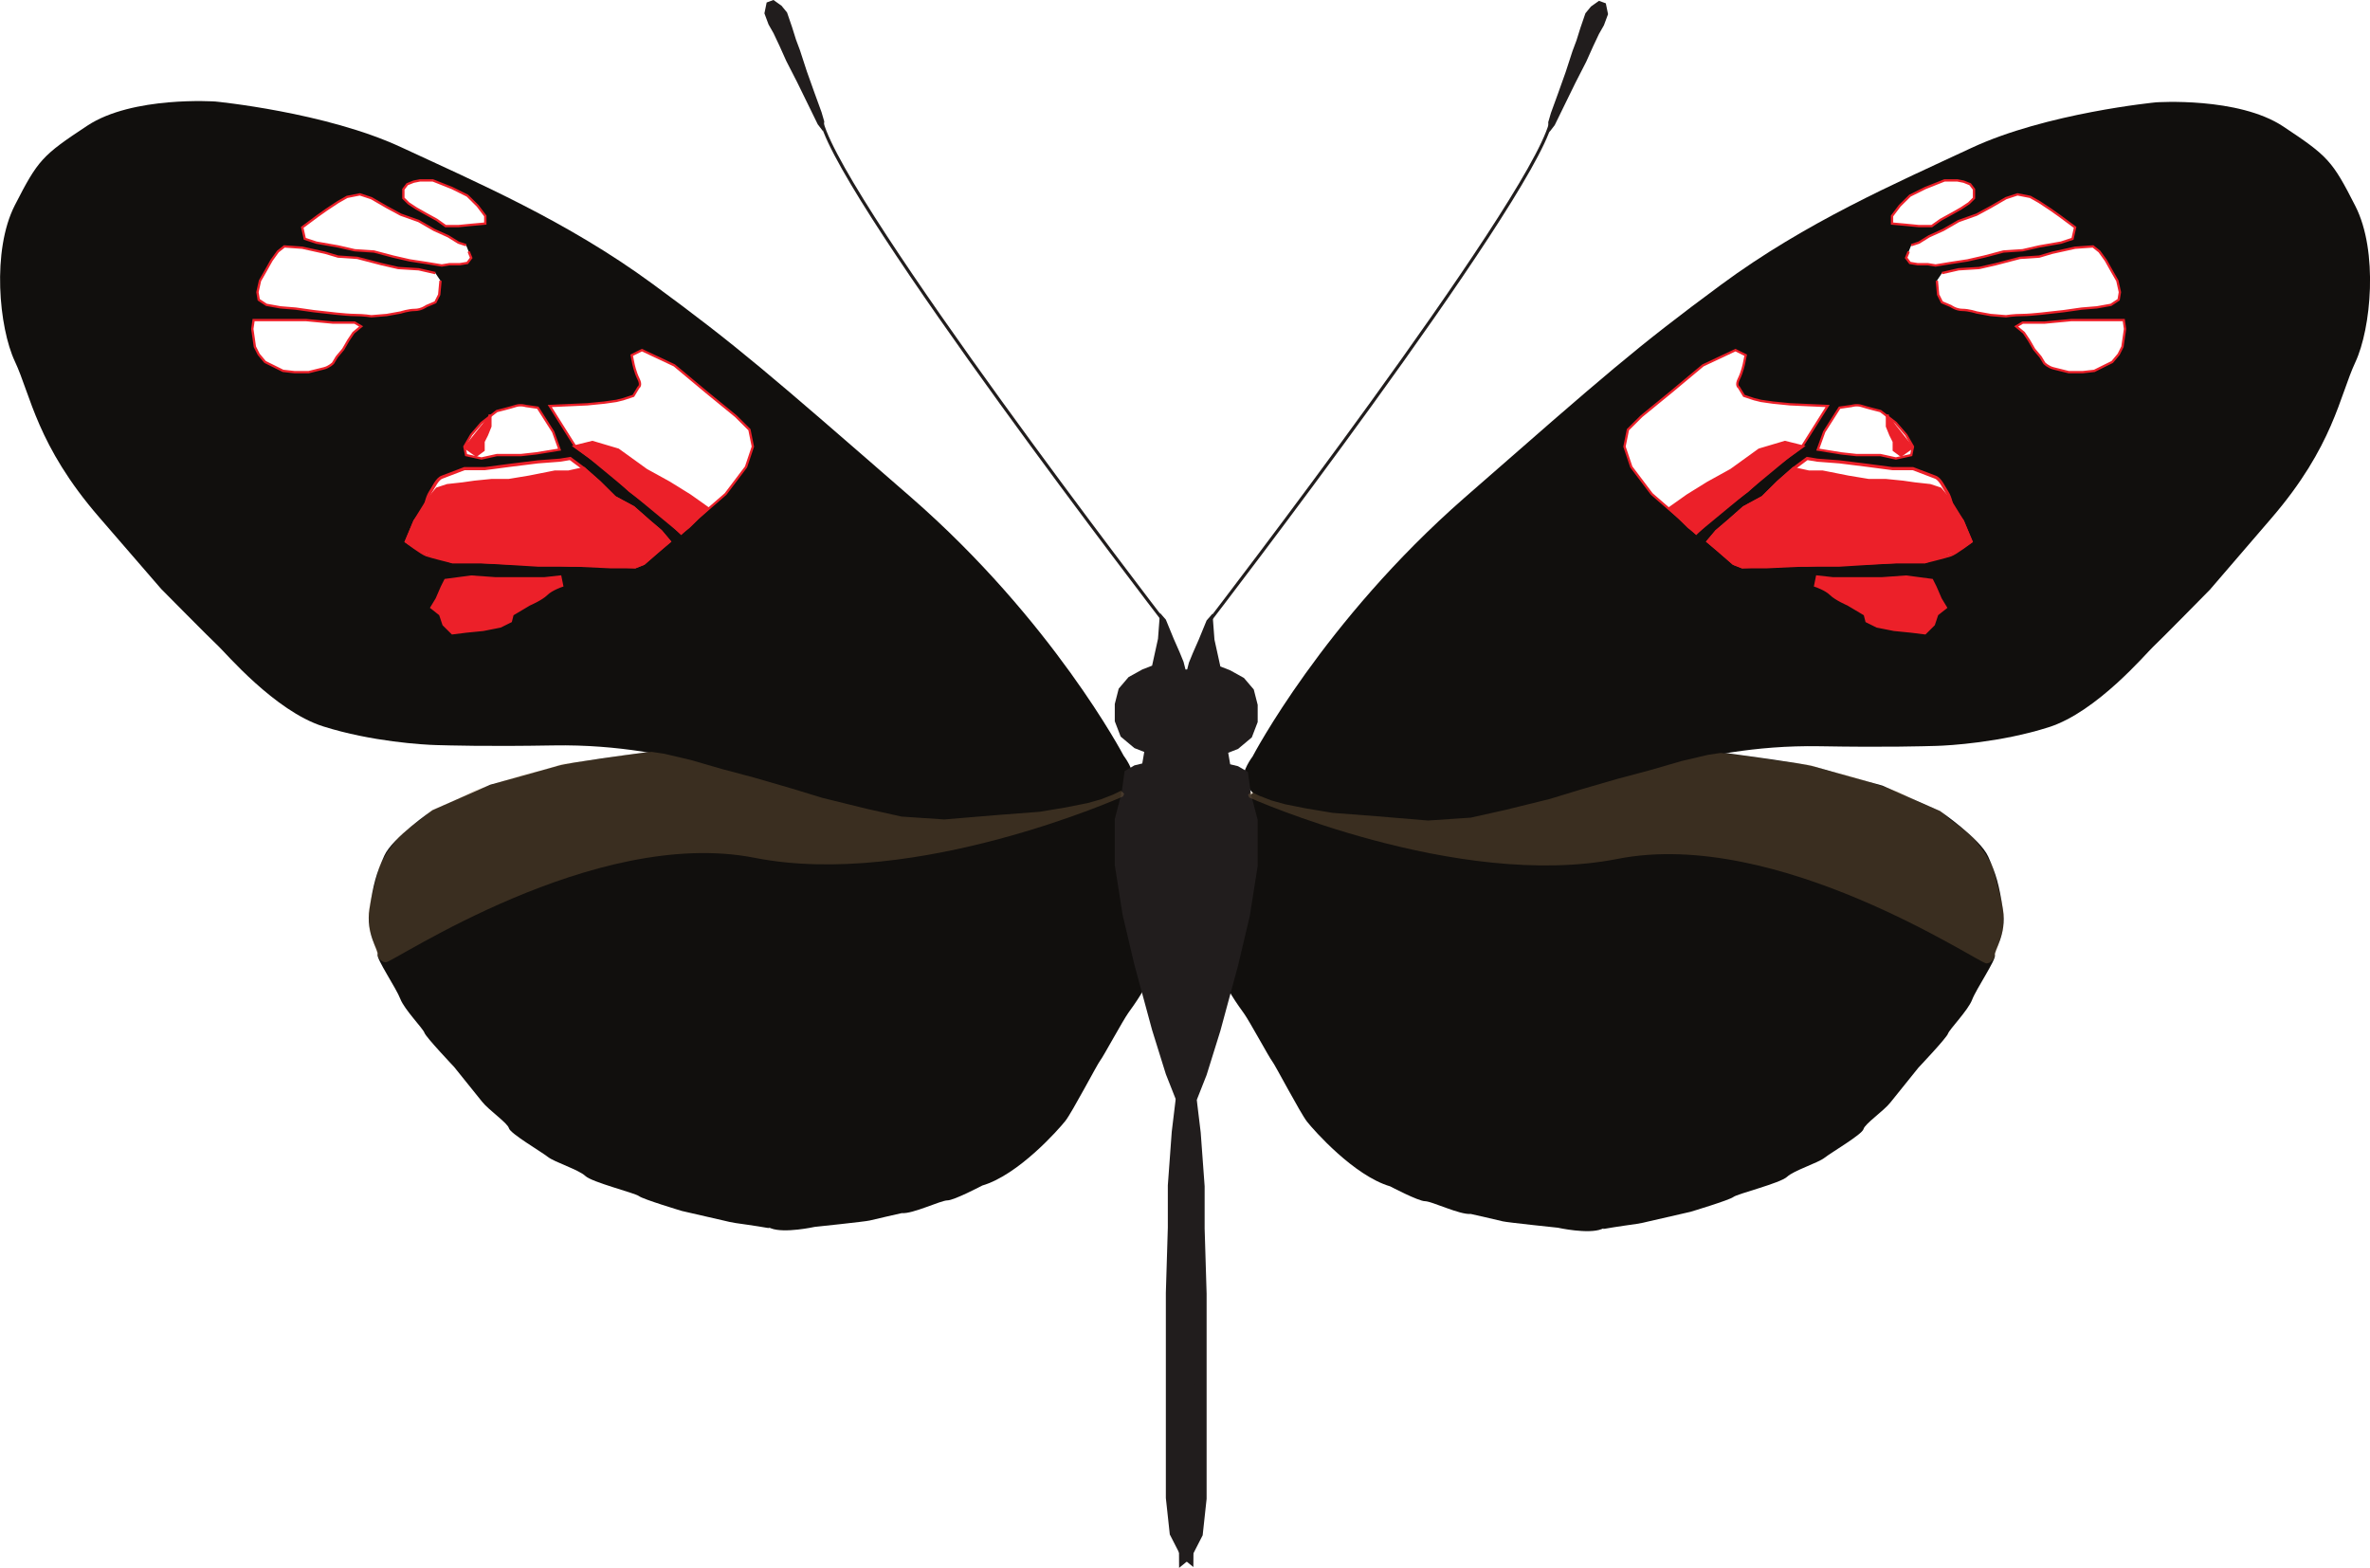 <?xml version="1.0" encoding="UTF-8" standalone="no"?>
<!-- Created with Inkscape (http://www.inkscape.org/) -->

<svg
   xmlns:dc="http://purl.org/dc/elements/1.1/"
   xmlns:cc="http://creativecommons.org/ns#"
   xmlns:rdf="http://www.w3.org/1999/02/22-rdf-syntax-ns#"
   xmlns:svg="http://www.w3.org/2000/svg"
   xmlns="http://www.w3.org/2000/svg"
   xmlns:sodipodi="http://sodipodi.sourceforge.net/DTD/sodipodi-0.dtd"
   xmlns:inkscape="http://www.inkscape.org/namespaces/inkscape"
   width="268.868mm"
   height="177.868mm"
   viewBox="0 0 952.681 630.242"
   id="svg34720"
   version="1.1"
   inkscape:version="0.91 r13725"
   sodipodi:docname="H_e_notabilis.svg"
   inkscape:export-filename="C:\Users\StevenVB\Dropbox (Cambridge University)\Heliconius\Pictures\cartoons\H_e_hydara_simple_half.png"
   inkscape:export-xdpi="1000"
   inkscape:export-ydpi="1000">
  <defs
     id="defs34722">
    <clipPath
       id="clipPath157182-1-7-91"
       clipPathUnits="userSpaceOnUse">
      <path
         inkscape:connector-curvature="0"
         id="path157184-3-0-4"
         d="m 57.245,6174.23 241.605,0 0,-67.34 -241.605,0 0,67.34 z" />
    </clipPath>
    <clipPath
       id="clipPath157182-1-7-2-68"
       clipPathUnits="userSpaceOnUse">
      <path
         inkscape:connector-curvature="0"
         id="path157184-3-0-1-41"
         d="m 57.245,6174.23 241.605,0 0,-67.34 -241.605,0 0,67.34 z" />
    </clipPath>
    <clipPath
       id="clipPath156194-8-7-6"
       clipPathUnits="userSpaceOnUse">
      <path
         inkscape:connector-curvature="0"
         id="path156196-6-5-8"
         d="m 54.737,6624.2 241.604,0 0,-67.35 -241.604,0 0,67.35 z" />
    </clipPath>
    <clipPath
       id="clipPath156194-8-6-0"
       clipPathUnits="userSpaceOnUse">
      <path
         inkscape:connector-curvature="0"
         id="path156196-6-3-5"
         d="m 54.737,6624.2 241.604,0 0,-67.35 -241.604,0 0,67.35 z" />
    </clipPath>
    <clipPath
       id="clipPath163250-2-9-6-18-13"
       clipPathUnits="userSpaceOnUse">
      <path
         inkscape:connector-curvature="0"
         id="path163252-8-9-8-41-2"
         d="m 62.19,5722.56 243.031,0 0,-67.69 -243.031,0 0,67.69 z" />
    </clipPath>
    <clipPath
       id="clipPath163250-2-9-6-1-2-1"
       clipPathUnits="userSpaceOnUse">
      <path
         inkscape:connector-curvature="0"
         id="path163252-8-9-8-6-4-6"
         d="m 62.19,5722.56 243.031,0 0,-67.69 -243.031,0 0,67.69 z" />
    </clipPath>
    <clipPath
       id="clipPath163250-2-9-6-18-13-9"
       clipPathUnits="userSpaceOnUse">
      <path
         inkscape:connector-curvature="0"
         id="path163252-8-9-8-41-2-1"
         d="m 62.19,5722.56 243.031,0 0,-67.69 -243.031,0 0,67.69 z" />
    </clipPath>
    <filter
       inkscape:collect="always"
       style="color-interpolation-filters:sRGB"
       id="filter5050"
       x="-0.038"
       width="1.076"
       y="-0.137"
       height="1.274">
      <feGaussianBlur
         inkscape:collect="always"
         stdDeviation="3.861"
         id="feGaussianBlur5052" />
    </filter>
    <filter
       inkscape:collect="always"
       style="color-interpolation-filters:sRGB"
       id="filter5054"
       x="-0.038"
       width="1.076"
       y="-0.137"
       height="1.274">
      <feGaussianBlur
         inkscape:collect="always"
         stdDeviation="3.861"
         id="feGaussianBlur5056" />
    </filter>
    <clipPath
       clipPathUnits="userSpaceOnUse"
       id="clipPath157182-1-7-91-3">
      <path
         d="m 57.245,6174.23 241.605,0 0,-67.34 -241.605,0 0,67.34 z"
         id="path157184-3-0-4-4"
         inkscape:connector-curvature="0" />
    </clipPath>
    <clipPath
       clipPathUnits="userSpaceOnUse"
       id="clipPath157182-1-7-2-68-8">
      <path
         d="m 57.245,6174.23 241.605,0 0,-67.34 -241.605,0 0,67.34 z"
         id="path157184-3-0-1-41-2"
         inkscape:connector-curvature="0" />
    </clipPath>
    <clipPath
       clipPathUnits="userSpaceOnUse"
       id="clipPath156194-8-7-6-6">
      <path
         d="m 54.737,6624.2 241.604,0 0,-67.35 -241.604,0 0,67.35 z"
         id="path156196-6-5-8-0"
         inkscape:connector-curvature="0" />
    </clipPath>
    <clipPath
       clipPathUnits="userSpaceOnUse"
       id="clipPath156194-8-6-0-5">
      <path
         d="m 54.737,6624.2 241.604,0 0,-67.35 -241.604,0 0,67.35 z"
         id="path156196-6-3-5-3"
         inkscape:connector-curvature="0" />
    </clipPath>
    <clipPath
       clipPathUnits="userSpaceOnUse"
       id="clipPath155922-7-5-4">
      <path
         d="m 57.779,4379.27 241.608,0 0,-67.34 -241.608,0 0,67.34 z"
         id="path155924-3-7-3"
         inkscape:connector-curvature="0" />
    </clipPath>
    <clipPath
       clipPathUnits="userSpaceOnUse"
       id="clipPath155922-7-1-6">
      <path
         d="m 57.779,4379.27 241.608,0 0,-67.34 -241.608,0 0,67.34 z"
         id="path155924-3-1-0"
         inkscape:connector-curvature="0" />
    </clipPath>
  </defs>
  <sodipodi:namedview
     id="base"
     pagecolor="#ffffff"
     bordercolor="#666666"
     borderopacity="1.0"
     inkscape:pageopacity="0.0"
     inkscape:pageshadow="2"
     inkscape:zoom="0.49497475"
     inkscape:cx="-172.81549"
     inkscape:cy="487.61205"
     inkscape:document-units="px"
     inkscape:current-layer="layer1"
     showgrid="false"
     fit-margin-top="0"
     fit-margin-left="0"
     fit-margin-right="0"
     fit-margin-bottom="0"
     inkscape:window-width="1920"
     inkscape:window-height="1017"
     inkscape:window-x="-8"
     inkscape:window-y="-8"
     inkscape:window-maximized="1" />
  <g
     inkscape:label="Layer 1"
     inkscape:groupmode="layer"
     id="layer1"
     transform="translate(1300.704,145.847)">
    <g
       id="g162606-9-5-2-7-2"
       transform="matrix(1.25,0,0,-1.25,-799.018,174.622)"
       style="fill:#110f0d;fill-opacity:1">
      <path
         d="m 0,0 c 0.864,-1.02 -1.723,-4.091 0.864,-6.816 2.589,-2.732 -1.295,-4.436 -1.727,-6.48 -0.434,-2.047 -2.587,-5.799 -2.587,-9.209 0,-3.407 -0.432,-8.183 -1.727,-12.274 -1.293,-4.092 -4.312,-17.048 -3.446,-21.482 0.861,-4.431 5.605,-10.905 7.326,-13.292 C 0.43,-71.94 6.9,-83.877 7.761,-84.9 c 0.863,-1.023 9.057,-16.706 11.211,-19.432 2.157,-2.732 15.093,-17.393 26.734,-20.798 0,0 9.055,-4.777 11.212,-4.777 2.16,0 11.212,-4.43 14.662,-4.091 0,0 9.055,-2.045 10.349,-2.384 1.293,-0.343 17.677,-2.05 17.677,-2.05 0,0 9.779,-2.16 14.09,-0.453 4.309,1.703 -1.155,-0.228 1.004,0.115 2.16,0.338 3.879,0.677 6.471,1.02 2.585,0.341 5.174,0.684 7.759,1.368 l 13.366,3.066 c 0,0 12.507,3.752 13.799,4.775 1.295,1.019 15.091,4.432 17.251,6.477 2.154,2.048 9.917,4.434 12.071,6.138 2.155,1.703 12.074,7.499 12.505,9.205 0.43,1.707 6.468,5.8 8.625,8.526 2.155,2.727 9.051,11.249 9.051,11.249 0,0 9.057,9.548 9.491,10.913 0.43,1.361 6.47,7.5 7.762,10.908 1.292,3.411 7.763,12.959 7.328,14.322 -0.43,1.365 3.884,6.48 2.591,14.662 -1.294,8.184 -2.156,11.252 -4.746,17.046 -2.587,5.799 -15.523,14.665 -15.523,14.665 l -18.54,8.182 c 0,0 -18.544,5.115 -21.992,6.137 -3.452,1.02 -24.147,3.752 -24.147,3.752 0,0 -17.251,2.386 -21.991,2.727 -4.747,0.342 -21.131,0 -21.131,0 0,0 -13.798,0.342 -20.262,0.342 -6.474,0 -19.411,-0.683 -21.562,-1.026 -2.158,-0.342 -12.508,-1.023 -16.82,-1.023 -4.31,0 -20.268,-2.384 -21.991,-2.384 -1.723,0 -19.406,-4.435 -19.406,-4.435 L 5.604,5.116 0,0 Z"
         style="fill:#110f0d;fill-opacity:1;fill-rule:nonzero;stroke:none"
         id="path162608-0-3-8-0-8"
         inkscape:connector-curvature="0" />
    </g>
    <g
       id="g156206-8-1-1-7-9"
       transform="matrix(1.283,0,0,-1.25,-797.183,158.227)">
      <path
         d="m 0,0 c 0,0 22.043,43.366 66.388,83.198 44.352,39.828 53.734,48.298 80.39,68.501 26.664,20.198 54.862,32.676 78.376,43.961 23.509,11.285 57.872,14.689 57.872,14.689 0,0 25.769,1.853 39.884,-7.764 14.11,-9.609 15.363,-11.02 22.587,-25.577 7.233,-14.555 4.947,-39.369 0,-50.229 -4.948,-10.851 -6.879,-27.008 -26.239,-50.09 l -19.35,-23.084 c 0,0 -15.716,-16.408 -17.799,-18.371 C 280.027,33.27 264.532,14.342 249.468,9.415 234.41,4.483 218.148,3.499 214.211,3.395 210.275,3.288 198.471,2.903 177.715,3.283 c -20.752,0.381 -37.309,-3.608 -44.951,-5.641 -7.631,-2.029 -31.903,-9.581 -38.931,-11.366 -7.029,-1.787 -21.998,-6.961 -35.734,-7.083 -13.728,-0.113 -26.58,1.754 -30.863,2.312 -4.274,0.56 -18.401,2.503 -24.126,5.021 -5.728,2.517 -4.022,4.767 -5.449,6.537 C -3.769,-5.164 0,0 0,0"
         style="fill:#110f0d;fill-opacity:1;fill-rule:nonzero;stroke:none"
         id="path156208-7-9-9-2-0"
         inkscape:connector-curvature="0" />
    </g>
    <g
       id="g163262-5-9-9-7-0"
       transform="matrix(1.25,0,0,-1.25,-826.737,484.395)">
      <path
         d="m 0,0 3.791,3.082 3.791,7.402 1.267,11.718 0,24.668 0,12.955 0,15.417 0,12.951 -0.636,20.969 0,13.571 -1.264,17.271 -1.265,10.484 3.165,8.019 4.42,14.183 5.685,20.97 3.791,16.035 2.526,16.033 0,14.806 -2.181,8.362 -0.976,7.055 -3.16,1.85 -2.525,0.616 -0.634,3.701 3.159,1.236 4.423,3.7 1.894,4.935 0,5.548 -1.26,4.937 -3.157,3.701 -4.425,2.462 -3.16,1.236 -1.896,8.634 -0.63,8.327 -1.894,-2.158 -2.529,-6.169 -1.898,-4.317 -1.261,-3.082 -0.634,-2.471 -4.425,0 L 0,0 Z"
         style="fill:#211d1d;fill-opacity:1;fill-rule:nonzero;stroke:none"
         id="path163264-0-8-2-8-5"
         inkscape:connector-curvature="0" />
    </g>
    <g
       id="g163266-9-6-5-25-8"
       transform="matrix(1.25,0,0,-1.25,-814.101,103.167)">
      <path
         d="M 0,0 C 0,0 101.726,132.292 109.308,159.434"
         style="fill:none;stroke:#211d1d;stroke-width:1;stroke-linecap:butt;stroke-linejoin:miter;stroke-miterlimit:10;stroke-dasharray:none;stroke-opacity:1"
         id="path163268-3-1-6-10-1"
         inkscape:connector-curvature="0" />
    </g>
    <g
       id="g163270-2-6-6-9-4"
       transform="matrix(1.25,0,0,-1.25,-655.749,-144.046)">
      <path
         d="m 0,0 0.634,-3.082 -1.264,-3.391 -1.58,-2.774 -1.896,-4.014 -2.214,-4.932 -3.473,-6.782 -3.473,-7.095 -3.16,-6.474 -0.948,-1.234 -0.209,1.849 0.841,2.878 2.21,6.068 2.529,7.092 2.21,6.784 1.268,3.392 1.256,4.009 1.585,4.624 1.685,2.054 2.315,1.645 L 0,0 Z"
         style="fill:#211d1d;fill-opacity:1;fill-rule:nonzero;stroke:none"
         id="path163272-4-0-1-7-9"
         inkscape:connector-curvature="0" />
    </g>
    <g
       id="g163274-5-5-4-30-2"
       transform="matrix(1.25,0,0,-1.25,-655.749,-144.046)">
      <path
         d="m 0,0 0.634,-3.082 -1.264,-3.391 -1.58,-2.774 -1.896,-4.014 -2.214,-4.932 -3.473,-6.782 -3.473,-7.095 -3.16,-6.474 -0.948,-1.234 -0.209,1.849 0.841,2.878 2.21,6.068 2.529,7.092 2.21,6.784 1.268,3.392 1.256,4.009 1.585,4.624 1.685,2.054 2.315,1.645 L 0,0 Z"
         style="fill:none;stroke:#211d1d;stroke-width:1;stroke-linecap:butt;stroke-linejoin:miter;stroke-miterlimit:10;stroke-dasharray:none;stroke-opacity:1"
         id="path163276-0-4-0-92-2"
         inkscape:connector-curvature="0" />
    </g>
    <g
       id="g163246-5-8-5-2-3"
       transform="matrix(1.25,0,0,-1.25,-876.755,7310.003)"
       style="opacity:0.417;filter:url(#filter5054)">
      <g
         id="g163248-2-5-5-5-8" />
      <g
         id="g163254-6-9-6-5-1">
        <g
           clip-path="url(#clipPath163250-2-9-6-18-13)"
           id="g163256-6-7-4-1-0"
           style="opacity:0.57">
          <g
             transform="translate(62.549,5708.212)"
             id="g163258-6-5-0-7-2">
            <path
               d="m 0,0 c 0,0 66.815,-29.909 118.469,-19.734 51.651,10.179 116.413,-33.766 118.624,-33.608 2.213,0.148 2.739,2.563 2.739,2.563 l 1.16,3.703 1.367,4.318 0.313,5.342 -0.839,4.628 -1.264,4.884 -1.472,5.701 -2.478,4.32 -3.473,4.625 -4.109,3.548 -3.79,2.772 -2.843,2.471 -7.107,3.082 -6.476,3.237 -5.108,1.75 -9.9,3.184 -8.002,1.955 -5.425,1.745 -10.159,1.337 -8.956,1.336 -4.837,0.619 -4.794,0.565 -4.11,-0.617 -8.526,-2.005 L 128.892,8.793 118.469,6.014 106.777,2.624 96.672,-0.462 82.297,-4.006 71.24,-6.472 57.496,-7.396 40.912,-6.01 26.854,-4.933 18.48,-3.541 11.529,-2.158 7.107,-0.925 3.16,0.617 0.63,1.852 -0.359,0.866"
               style="fill:#bf925c;fill-opacity:1;fill-rule:nonzero;stroke:none"
               id="path163260-0-3-0-4-5"
               inkscape:connector-curvature="0" />
          </g>
        </g>
      </g>
    </g>
    <g
       id="g162606-9-5-2-0-6-6"
       transform="matrix(-1.25,0,0,-1.25,-848.721,174.292)"
       style="fill:#110f0d;fill-opacity:1">
      <path
         d="m 0,0 c 0.864,-1.02 -1.723,-4.091 0.864,-6.816 2.589,-2.732 -1.295,-4.436 -1.727,-6.48 -0.434,-2.047 -2.587,-5.799 -2.587,-9.209 0,-3.407 -0.432,-8.183 -1.727,-12.274 -1.293,-4.092 -4.312,-17.048 -3.446,-21.482 0.861,-4.431 5.605,-10.905 7.326,-13.292 C 0.43,-71.94 6.9,-83.877 7.761,-84.9 c 0.863,-1.023 9.057,-16.706 11.211,-19.432 2.157,-2.732 15.093,-17.393 26.734,-20.798 0,0 9.055,-4.777 11.212,-4.777 2.16,0 11.212,-4.43 14.662,-4.091 0,0 9.055,-2.045 10.349,-2.384 1.293,-0.343 17.677,-2.05 17.677,-2.05 0,0 9.779,-2.16 14.09,-0.453 4.309,1.703 -1.155,-0.228 1.004,0.115 2.16,0.338 3.879,0.677 6.471,1.02 2.585,0.341 5.174,0.684 7.759,1.368 l 13.366,3.066 c 0,0 12.507,3.752 13.799,4.775 1.295,1.019 15.091,4.432 17.251,6.477 2.154,2.048 9.917,4.434 12.071,6.138 2.155,1.703 12.074,7.499 12.505,9.205 0.43,1.707 6.468,5.8 8.625,8.526 2.155,2.727 9.051,11.249 9.051,11.249 0,0 9.057,9.548 9.491,10.913 0.43,1.361 6.47,7.5 7.762,10.908 1.292,3.411 7.763,12.959 7.328,14.322 -0.43,1.365 3.884,6.48 2.591,14.662 -1.294,8.184 -2.156,11.252 -4.746,17.046 -2.587,5.799 -15.523,14.665 -15.523,14.665 l -18.54,8.182 c 0,0 -18.544,5.115 -21.992,6.137 -3.452,1.02 -24.147,3.752 -24.147,3.752 0,0 -17.251,2.386 -21.991,2.727 -4.747,0.342 -21.131,0 -21.131,0 0,0 -13.798,0.342 -20.262,0.342 -6.474,0 -19.411,-0.683 -21.562,-1.026 -2.158,-0.342 -12.508,-1.023 -16.82,-1.023 -4.31,0 -20.268,-2.384 -21.991,-2.384 -1.723,0 -19.406,-4.435 -19.406,-4.435 L 5.604,5.116 0,0 Z"
         style="fill:#110f0d;fill-opacity:1;fill-rule:nonzero;stroke:none"
         id="path162608-0-3-8-2-9-5"
         inkscape:connector-curvature="0" />
    </g>
    <g
       id="g156206-8-1-1-6-5-8"
       transform="matrix(-1.29,0,0,-1.25,-849.039,157.896)">
      <path
         d="m 0,0 c 0,0 22.043,43.366 66.388,83.198 44.352,39.828 53.734,48.298 80.39,68.501 26.664,20.198 54.862,32.676 78.376,43.961 23.509,11.285 57.872,14.689 57.872,14.689 0,0 25.769,1.853 39.884,-7.764 14.11,-9.609 15.363,-11.02 22.587,-25.577 7.233,-14.555 4.947,-39.369 0,-50.229 -4.948,-10.851 -6.879,-27.008 -26.239,-50.09 l -19.35,-23.084 c 0,0 -15.716,-16.408 -17.799,-18.371 C 280.027,33.27 264.532,14.342 249.468,9.415 234.41,4.483 218.148,3.499 214.211,3.395 210.275,3.288 198.471,2.903 177.715,3.283 c -20.752,0.381 -37.309,-3.608 -44.951,-5.641 -7.631,-2.029 -31.903,-9.581 -38.931,-11.366 -7.029,-1.787 -21.998,-6.961 -35.734,-7.083 -13.728,-0.113 -26.58,1.754 -30.863,2.312 -4.274,0.56 -18.401,2.503 -24.126,5.021 -5.728,2.517 -4.022,4.767 -5.449,6.537 C -3.769,-5.164 0,0 0,0"
         style="fill:#110f0d;fill-opacity:1;fill-rule:nonzero;stroke:none"
         id="path156208-7-9-9-0-6-7"
         inkscape:connector-curvature="0" />
    </g>
    <g
       id="g163262-5-9-9-9-9-7"
       transform="matrix(-1.25,0,0,-1.25,-821.001,484.065)">
      <path
         d="m 0,0 3.791,3.082 3.791,7.402 1.267,11.718 0,24.668 0,12.955 0,15.417 0,12.951 -0.636,20.969 0,13.571 -1.264,17.271 -1.265,10.484 3.165,8.019 4.42,14.183 5.685,20.97 3.791,16.035 2.526,16.033 0,14.806 -2.181,8.362 -0.976,7.055 -3.16,1.85 -2.525,0.616 -0.634,3.701 3.159,1.236 4.423,3.7 1.894,4.935 0,5.548 -1.26,4.937 -3.157,3.701 -4.425,2.462 -3.16,1.236 -1.896,8.634 -0.63,8.327 -1.894,-2.158 -2.529,-6.169 -1.898,-4.317 -1.261,-3.082 -0.634,-2.471 -4.425,0 L 0,0 Z"
         style="fill:#211d1d;fill-opacity:1;fill-rule:nonzero;stroke:none"
         id="path163264-0-8-2-2-30-8"
         inkscape:connector-curvature="0" />
    </g>
    <g
       id="g163266-9-6-5-2-3-8"
       transform="matrix(-1.25,0,0,-1.25,-833.637,102.836)">
      <path
         d="M 0,0 C 0,0 101.726,132.292 109.308,159.434"
         style="fill:none;stroke:#211d1d;stroke-width:1;stroke-linecap:butt;stroke-linejoin:miter;stroke-miterlimit:10;stroke-dasharray:none;stroke-opacity:1"
         id="path163268-3-1-6-3-8-4"
         inkscape:connector-curvature="0" />
    </g>
    <g
       id="g163270-2-6-6-7-7-3"
       transform="matrix(-1.25,0,0,-1.25,-991.99,-144.376)">
      <path
         d="m 0,0 0.634,-3.082 -1.264,-3.391 -1.58,-2.774 -1.896,-4.014 -2.214,-4.932 -3.473,-6.782 -3.473,-7.095 -3.16,-6.474 -0.948,-1.234 -0.209,1.849 0.841,2.878 2.21,6.068 2.529,7.092 2.21,6.784 1.268,3.392 1.256,4.009 1.585,4.624 1.685,2.054 2.315,1.645 L 0,0 Z"
         style="fill:#211d1d;fill-opacity:1;fill-rule:nonzero;stroke:none"
         id="path163272-4-0-1-2-70-1"
         inkscape:connector-curvature="0" />
    </g>
    <g
       id="g163274-5-5-4-3-2-9"
       transform="matrix(-1.25,0,0,-1.25,-991.99,-144.376)">
      <path
         d="m 0,0 0.634,-3.082 -1.264,-3.391 -1.58,-2.774 -1.896,-4.014 -2.214,-4.932 -3.473,-6.782 -3.473,-7.095 -3.16,-6.474 -0.948,-1.234 -0.209,1.849 0.841,2.878 2.21,6.068 2.529,7.092 2.21,6.784 1.268,3.392 1.256,4.009 1.585,4.624 1.685,2.054 2.315,1.645 L 0,0 Z"
         style="fill:none;stroke:#211d1d;stroke-width:1;stroke-linecap:butt;stroke-linejoin:miter;stroke-miterlimit:10;stroke-dasharray:none;stroke-opacity:1"
         id="path163276-0-4-0-9-45-8"
         inkscape:connector-curvature="0" />
    </g>
    <g
       id="g163246-5-8-5-2-3-1"
       transform="matrix(-1.25,0,0,-1.25,-771.073,7309.571)"
       style="opacity:0.417;filter:url(#filter5050)">
      <g
         id="g163248-2-5-5-5-8-5" />
      <g
         id="g163254-6-9-6-5-1-6">
        <g
           clip-path="url(#clipPath163250-2-9-6-18-13-9)"
           id="g163256-6-7-4-1-0-4"
           style="opacity:0.57">
          <g
             transform="translate(62.549,5708.212)"
             id="g163258-6-5-0-7-2-9">
            <path
               d="m 0,0 c 0,0 66.815,-29.909 118.469,-19.734 51.651,10.179 116.413,-33.766 118.624,-33.608 2.213,0.148 2.739,2.563 2.739,2.563 l 1.16,3.703 1.367,4.318 0.313,5.342 -0.839,4.628 -1.264,4.884 -1.472,5.701 -2.478,4.32 -3.473,4.625 -4.109,3.548 -3.79,2.772 -2.843,2.471 -7.107,3.082 -6.476,3.237 -5.108,1.75 -9.9,3.184 -8.002,1.955 -5.425,1.745 -10.159,1.337 -8.956,1.336 -4.837,0.619 -4.794,0.565 -4.11,-0.617 -8.526,-2.005 L 128.892,8.793 118.469,6.014 106.777,2.624 96.672,-0.462 82.297,-4.006 71.24,-6.472 57.496,-7.396 40.912,-6.01 26.854,-4.933 18.48,-3.541 11.529,-2.158 7.107,-0.925 3.16,0.617 0.63,1.852 -0.359,0.866"
               style="fill:#bf925c;fill-opacity:1;fill-rule:nonzero;stroke:none"
               id="path163260-0-3-0-4-5-0"
               inkscape:connector-curvature="0" />
          </g>
        </g>
      </g>
    </g>
    <g
       id="g11488"
       transform="translate(672.396,310.77)">
      <g
         transform="matrix(1.25,0,0,-1.25,-1320.097,-277.084)"
         id="g156022-5-9-6">
        <path
           inkscape:connector-curvature="0"
           id="path156024-3-5-9"
           style="fill:#ffffff;fill-opacity:1;fill-rule:nonzero;stroke:none"
           d="m 0,0 2.195,-6.53 6.587,-8.715 8.783,-7.621 3.021,-2.994 2.467,-1.906 16.469,13.61 13.174,10.89 4.39,3.266 8.233,13.068 -12.074,0.541 -5.488,0.547 -3.842,0.545 -2.198,0.541 -3.294,1.093 -1.647,2.721 c 0,0 -1.097,0.545 0,2.721 1.099,2.176 1.647,4.901 1.647,4.901 l 0.549,2.721 -3.291,1.634 L 25.25,26.131 14.819,17.423 5.493,9.801 1.101,5.443 0,0 Z" />
      </g>
      <g
         transform="matrix(1.25,0,0,-1.25,-1320.097,-277.084)"
         id="g156026-8-0-2">
        <path
           inkscape:connector-curvature="0"
           id="path156028-9-9-1"
           style="fill:none;stroke:#ec2029;stroke-width:0.75;stroke-linecap:butt;stroke-linejoin:miter;stroke-miterlimit:4;stroke-dasharray:none;stroke-opacity:1"
           d="m 0,0 2.195,-6.53 6.587,-8.715 8.783,-7.621 3.021,-2.994 2.467,-1.906 16.469,13.61 13.174,10.89 4.39,3.266 8.233,13.068 -12.074,0.541 -5.488,0.547 -3.842,0.545 -2.198,0.541 -3.294,1.093 -1.647,2.721 c 0,0 -1.097,0.545 0,2.721 1.099,2.176 1.647,4.901 1.647,4.901 l 0.549,2.721 -3.291,1.634 L 25.25,26.131 14.819,17.423 5.493,9.801 1.101,5.443 0,0 Z" />
      </g>
      <g
         transform="matrix(1.25,0,0,-1.25,-1243.252,-221.28)"
         id="g156030-0-9-7">
        <path
           inkscape:connector-curvature="0"
           id="path156032-9-5-5"
           style="fill:#ec2029;fill-opacity:1;fill-rule:nonzero;stroke:none"
           d="M 0,0 C 0,0 3.292,-1.091 4.942,-2.723 6.59,-4.355 10.431,-5.99 10.431,-5.99 l 5.488,-3.264 0.55,-2.18 3.294,-1.633 5.489,-1.088 5.488,-0.544 4.392,-0.549 2.745,2.726 1.094,3.268 2.75,2.173 -1.649,2.726 -1.647,3.811 -1.099,2.179 -8.232,1.088 -7.685,-0.546 -9.332,0 -6.586,0 L 0.551,2.723 0,0 Z" />
      </g>
      <g
         transform="matrix(1.25,0,0,-1.25,-1243.252,-221.28)"
         id="g156034-6-4-2">
        <path
           inkscape:connector-curvature="0"
           id="path156036-2-1-4"
           style="fill:none;stroke:#ec2029;stroke-width:1;stroke-linecap:butt;stroke-linejoin:miter;stroke-miterlimit:4;stroke-dasharray:none;stroke-opacity:1"
           d="M 0,0 C 0,0 3.292,-1.091 4.942,-2.723 6.59,-4.355 10.431,-5.99 10.431,-5.99 l 5.488,-3.264 0.55,-2.18 3.294,-1.633 5.489,-1.088 5.488,-0.544 4.392,-0.549 2.745,2.726 1.094,3.268 2.75,2.173 -1.649,2.726 -1.647,3.811 -1.099,2.179 -8.232,1.088 -7.685,-0.546 -9.332,0 -6.586,0 L 0.551,2.723 0,0 Z" />
      </g>
      <g
         transform="matrix(1.25,0,0,-1.25,-1286.475,-238.97)"
         id="g156038-2-8-5">
        <path
           inkscape:connector-curvature="0"
           id="path156040-4-4-13"
           style="fill:#ffffff;fill-opacity:1;fill-rule:nonzero;stroke:none"
           d="m 0,0 3.293,-2.72 4.94,-4.355 2.745,-1.087 7.684,0 11.527,0.543 12.075,0 8.784,0.544 9.334,0.544 9.329,0 c 0,0 6.589,1.635 8.233,2.18 C 79.588,-3.809 84.531,0 84.531,0 l -2.745,6.535 -3.292,4.355 c 0,0 -0.55,3.267 -1.647,4.9 -1.099,1.637 -2.196,4.359 -3.844,4.903 l -7.137,2.721 -6.586,0 -8.232,1.089 -8.784,1.089 -7.134,0.544 -3.294,0.546 L 27.443,23.414 22.505,19.059 17.564,14.157 11.526,10.89 6.587,6.535 2.745,3.268 0,0 Z" />
      </g>
      <g
         transform="matrix(1.25,0,0,-1.25,-1286.475,-238.97)"
         id="g156042-1-7-5">
        <path
           inkscape:connector-curvature="0"
           id="path156044-6-7-05"
           style="fill:none;stroke:#ec2029;stroke-width:1;stroke-linecap:butt;stroke-linejoin:miter;stroke-miterlimit:4;stroke-dasharray:none;stroke-opacity:1"
           d="m 0,0 3.293,-2.72 4.94,-4.355 2.745,-1.087 7.684,0 11.527,0.543 12.075,0 8.784,0.544 9.334,0.544 9.329,0 c 0,0 6.589,1.635 8.233,2.18 C 79.588,-3.809 84.531,0 84.531,0 l -2.745,6.535 -3.292,4.355 c 0,0 -0.55,3.267 -1.647,4.9 -1.099,1.637 -2.196,4.359 -3.844,4.903 l -7.137,2.721 -6.586,0 -8.232,1.089 -8.784,1.089 -7.134,0.544 -3.294,0.546 L 27.443,23.414 22.505,19.059 17.564,14.157 11.526,10.89 6.587,6.535 2.745,3.268 0,0 Z" />
      </g>
      <g
         transform="matrix(1.25,0,0,-1.25,-1239.82,-283.039)"
         id="g156046-4-2-8">
        <path
           inkscape:connector-curvature="0"
           id="path156048-7-1-2"
           style="fill:#ffffff;fill-opacity:1;fill-rule:nonzero;stroke:none"
           d="m 0,0 4.94,7.758 3.842,0.546 c 0,0 1.648,0.544 3.294,0 1.648,-0.546 6.04,-1.633 6.04,-1.633 l 4.942,-3.814 3.291,-3.813 2.193,-3.808 -0.547,-2.724 -4.937,-1.086 -4.942,1.086 -7.686,0 -4.943,0.546 -7.543,1.225 L 0,0 Z" />
      </g>
      <g
         transform="matrix(1.25,0,0,-1.25,-1239.82,-283.039)"
         id="g156050-6-1-2">
        <path
           inkscape:connector-curvature="0"
           id="path156052-2-7-6"
           style="fill:none;stroke:#ec2029;stroke-width:0.75;stroke-linecap:butt;stroke-linejoin:miter;stroke-miterlimit:4;stroke-dasharray:none;stroke-opacity:1"
           d="m 0,0 4.94,7.758 3.842,0.546 c 0,0 1.648,0.544 3.294,0 1.648,-0.546 6.04,-1.633 6.04,-1.633 l 4.942,-3.814 3.291,-3.813 2.193,-3.808 -0.547,-2.724 -4.937,-1.086 -4.942,1.086 -7.686,0 -4.943,0.546 -7.543,1.225 L 0,0 Z" />
      </g>
      <g
         transform="matrix(1.25,0,0,-1.25,-1196.594,-365.727)"
         id="g156054-4-7-4">
        <path
           inkscape:connector-curvature="0"
           id="path156056-1-6-7"
           style="fill:#ffffff;fill-opacity:1;fill-rule:nonzero;stroke:none"
           d="m 0,0 -4.113,0 -4.119,0.407 -4.529,0.407 0,2.449 2.47,3.27 3.294,3.263 4.937,2.452 6.177,2.451 4.115,0 2.061,-0.408 2.055,-0.819 1.241,-1.633 0,-2.858 L 11.941,7.348 9.467,5.712 6.589,4.082 2.88,2.04 0,0 Z" />
      </g>
      <g
         transform="matrix(1.25,0,0,-1.25,-1196.594,-365.727)"
         id="g156058-0-1-5">
        <path
           inkscape:connector-curvature="0"
           id="path156060-7-1-9"
           style="fill:none;stroke:#ec2029;stroke-width:0.75;stroke-linecap:butt;stroke-linejoin:miter;stroke-miterlimit:4;stroke-dasharray:none;stroke-opacity:1"
           d="m 0,0 -4.113,0 -4.119,0.407 -4.529,0.407 0,2.449 2.47,3.27 3.294,3.263 4.937,2.452 6.177,2.451 4.115,0 2.061,-0.408 2.055,-0.819 1.241,-1.633 0,-2.858 L 11.941,7.348 9.467,5.712 6.589,4.082 2.88,2.04 0,0 Z" />
      </g>
      <g
         transform="matrix(1.25,0,0,-1.25,-1162.629,-325.404)"
         id="g156062-0-7-0">
        <path
           inkscape:connector-curvature="0"
           id="path156064-9-4-3"
           style="fill:#ffffff;fill-opacity:1;fill-rule:nonzero;stroke:none"
           d="m 0,0 2.469,-2.041 1.646,-2.453 1.65,-2.857 2.058,-2.451 1.233,-2.041 c 0,0 1.236,-1.226 2.881,-1.634 1.647,-0.407 4.943,-1.226 4.943,-1.226 l 4.527,0 3.705,0.412 3.291,1.633 2.472,1.223 2.061,2.45 1.232,2.449 0.412,2.861 0.414,2.858 -0.414,2.857 -4.119,0 -3.704,0 -4.114,0 -4.94,0 -8.647,-0.817 -6.999,0 L 0,0 Z" />
      </g>
      <g
         transform="matrix(1.25,0,0,-1.25,-1162.629,-325.404)"
         id="g156066-0-3-5">
        <path
           inkscape:connector-curvature="0"
           id="path156068-4-0-5"
           style="fill:none;stroke:#ec2029;stroke-width:0.75;stroke-linecap:butt;stroke-linejoin:miter;stroke-miterlimit:4;stroke-dasharray:none;stroke-opacity:1"
           d="m 0,0 2.469,-2.041 1.646,-2.453 1.65,-2.857 2.058,-2.451 1.233,-2.041 c 0,0 1.236,-1.226 2.881,-1.634 1.647,-0.407 4.943,-1.226 4.943,-1.226 l 4.527,0 3.705,0.412 3.291,1.633 2.472,1.223 2.061,2.45 1.232,2.449 0.412,2.861 0.414,2.858 -0.414,2.857 -4.119,0 -3.704,0 -4.114,0 -4.94,0 -8.647,-0.817 -6.999,0 L 0,0 Z" />
      </g>
      <g
         transform="matrix(1.25,0,0,-1.25,-1205.854,-355.515)"
         id="g156070-5-4-8">
        <path
           inkscape:connector-curvature="0"
           id="path156072-3-0-6"
           style="fill:#ffffff;fill-opacity:1;fill-rule:nonzero;stroke:#ec2029;stroke-width:0.75;stroke-linecap:butt;stroke-linejoin:miter;stroke-miterlimit:4;stroke-dasharray:none;stroke-opacity:1"
           d="m 0,0 -0.824,-2.043 1.235,-1.631 2.468,-0.409 3.297,0 2.47,-0.407 4.936,0.816 5.351,0.817 5.355,1.226 6.173,1.631 6.176,0.408 5.354,1.226 6.997,1.227 3.704,1.221 0.824,3.676 -4.938,3.675 -2.884,2.042 -3.703,2.449 -2.885,1.637 -4.115,0.816 -3.706,-1.226 -4.938,-2.858 -4.53,-2.451 L 16.054,9.8 11.117,6.944 6.585,4.903 3.294,2.861 0.822,2.043" />
      </g>
      <g
         transform="matrix(1.25,0,0,-1.25,-1194.538,-343.777)"
         id="g156074-5-5-1">
        <path
           inkscape:connector-curvature="0"
           id="path156076-5-6-4"
           style="fill:#ffffff;fill-opacity:1;fill-rule:nonzero;stroke:#ec2029;stroke-width:0.75;stroke-linecap:butt;stroke-linejoin:miter;stroke-miterlimit:4;stroke-dasharray:none;stroke-opacity:1"
           d="m 0,0 0.413,-4.491 1.236,-2.45 2.88,-1.223 c 0,0 1.649,-1.229 3.707,-1.229 2.06,0 4.528,-0.813 4.528,-0.813 l 4.53,-0.819 4.938,-0.409 c 0,0 2.471,0.409 5.352,0.409 2.88,0 9.471,0.819 9.471,0.819 l 3.701,0.407 5.766,0.819 4.94,0.406 4.526,0.815 2.475,1.635 0.406,2.449 L 58.047,0 56.402,2.859 54.344,6.534 52.284,9.391 50.227,11.024 44.463,10.615 37.055,8.983 32.938,7.759 26.761,7.348 18.938,5.308 13.589,4.083 7.001,3.675 1.649,2.452" />
      </g>
      <g
         transform="matrix(1.25,0,0,-1.25,-1301.913,-252.245)"
         id="g156078-0-2-3">
        <path
           inkscape:connector-curvature="0"
           id="path156080-7-8-44"
           style="fill:#ec2029;fill-opacity:1;fill-rule:nonzero;stroke:none"
           d="m 0,0 5.765,4.082 6.588,4.083 7.407,4.085 9.056,6.534 8.236,2.448 L 42.54,19.871 32.664,12.794 24.975,5.715 18.389,0.816 12.903,-3.539 8.506,-7.895 0,0 Z" />
      </g>
      <g
         transform="matrix(1.25,0,0,-1.25,-1301.913,-252.245)"
         id="g156082-3-3-7">
        <path
           inkscape:connector-curvature="0"
           id="path156084-7-3-0"
           style="fill:none;stroke:#ec2029;stroke-width:1;stroke-linecap:butt;stroke-linejoin:miter;stroke-miterlimit:4;stroke-dasharray:none;stroke-opacity:1"
           d="m 0,0 5.765,4.082 6.588,4.083 7.407,4.085 9.056,6.534 8.236,2.448 L 42.54,19.871 32.664,12.794 24.975,5.715 18.389,0.816 12.903,-3.539 8.506,-7.895 0,0 Z" />
      </g>
      <g
         transform="matrix(1.25,0,0,-1.25,-1286.475,-238.97)"
         id="g156086-4-0-6">
        <path
           inkscape:connector-curvature="0"
           id="path156088-3-7-0"
           style="fill:#ec2029;fill-opacity:1;fill-rule:nonzero;stroke:none"
           d="m 0,0 2.745,3.268 3.842,3.267 4.939,4.355 6.038,3.267 4.941,4.902 4.938,4.355 4.942,-1.088 4.394,0 8.233,-1.633 6.587,-1.089 5.491,0 5.487,-0.545 3.842,-0.546 4.936,-0.544 3.296,-1.088 2.748,-3.266 4.387,-7.08 2.745,-6.535 -3.29,-2.174 -6.04,-2.177 -5.49,-2.18 -9.329,0 -12.625,-0.544 -8.233,0 -7.684,-0.544 -11.527,0 L 10.978,-8.162 8.233,-7.075 0,0 Z" />
      </g>
      <g
         transform="matrix(1.25,0,0,-1.25,-1286.475,-238.97)"
         id="g156090-1-8-9">
        <path
           inkscape:connector-curvature="0"
           id="path156092-7-7-1"
           style="fill:none;stroke:#ec2029;stroke-width:1;stroke-linecap:butt;stroke-linejoin:miter;stroke-miterlimit:4;stroke-dasharray:none;stroke-opacity:1"
           d="m 0,0 2.745,3.268 3.842,3.267 4.939,4.355 6.038,3.267 4.941,4.902 4.938,4.355 4.942,-1.088 4.394,0 8.233,-1.633 6.587,-1.089 5.491,0 5.487,-0.545 3.842,-0.546 4.936,-0.544 3.296,-1.088 2.748,-3.266 4.387,-7.08 2.745,-6.535 -3.29,-2.174 -6.04,-2.177 -5.49,-2.18 -9.329,0 -12.625,-0.544 -8.233,0 -7.684,-0.544 -11.527,0 L 10.978,-8.162 8.233,-7.075 0,0 Z" />
      </g>
      <g
         transform="matrix(1.25,0,0,-1.25,-1214.433,-290.014)"
         id="g156094-3-6-4">
        <path
           inkscape:connector-curvature="0"
           id="path156096-2-4-6"
           style="fill:#ec2029;fill-opacity:1;fill-rule:nonzero;stroke:#ec2029;stroke-width:1;stroke-linecap:butt;stroke-linejoin:miter;stroke-miterlimit:4;stroke-dasharray:none;stroke-opacity:1"
           d="m 0,0 0,-3.81 1.099,-2.721 1.098,-2.177 0,-2.723 2.194,-1.633 3.841,2.72" />
      </g>
    </g>
    <g
       transform="matrix(-1,0,0,1,-2318.171,310.77)"
       id="g11488-6">
      <g
         transform="matrix(1.25,0,0,-1.25,-1320.097,-277.084)"
         id="g156022-5-9-6-0">
        <path
           inkscape:connector-curvature="0"
           id="path156024-3-5-9-0"
           style="fill:#ffffff;fill-opacity:1;fill-rule:nonzero;stroke:none"
           d="m 0,0 2.195,-6.53 6.587,-8.715 8.783,-7.621 3.021,-2.994 2.467,-1.906 16.469,13.61 13.174,10.89 4.39,3.266 8.233,13.068 -12.074,0.541 -5.488,0.547 -3.842,0.545 -2.198,0.541 -3.294,1.093 -1.647,2.721 c 0,0 -1.097,0.545 0,2.721 1.099,2.176 1.647,4.901 1.647,4.901 l 0.549,2.721 -3.291,1.634 L 25.25,26.131 14.819,17.423 5.493,9.801 1.101,5.443 0,0 Z" />
      </g>
      <g
         transform="matrix(1.25,0,0,-1.25,-1320.097,-277.084)"
         id="g156026-8-0-2-1">
        <path
           inkscape:connector-curvature="0"
           id="path156028-9-9-1-2"
           style="fill:none;stroke:#ec2029;stroke-width:0.75;stroke-linecap:butt;stroke-linejoin:miter;stroke-miterlimit:4;stroke-dasharray:none;stroke-opacity:1"
           d="m 0,0 2.195,-6.53 6.587,-8.715 8.783,-7.621 3.021,-2.994 2.467,-1.906 16.469,13.61 13.174,10.89 4.39,3.266 8.233,13.068 -12.074,0.541 -5.488,0.547 -3.842,0.545 -2.198,0.541 -3.294,1.093 -1.647,2.721 c 0,0 -1.097,0.545 0,2.721 1.099,2.176 1.647,4.901 1.647,4.901 l 0.549,2.721 -3.291,1.634 L 25.25,26.131 14.819,17.423 5.493,9.801 1.101,5.443 0,0 Z" />
      </g>
      <g
         transform="matrix(1.25,0,0,-1.25,-1243.252,-221.28)"
         id="g156030-0-9-7-8">
        <path
           inkscape:connector-curvature="0"
           id="path156032-9-5-5-5"
           style="fill:#ec2029;fill-opacity:1;fill-rule:nonzero;stroke:none"
           d="M 0,0 C 0,0 3.292,-1.091 4.942,-2.723 6.59,-4.355 10.431,-5.99 10.431,-5.99 l 5.488,-3.264 0.55,-2.18 3.294,-1.633 5.489,-1.088 5.488,-0.544 4.392,-0.549 2.745,2.726 1.094,3.268 2.75,2.173 -1.649,2.726 -1.647,3.811 -1.099,2.179 -8.232,1.088 -7.685,-0.546 -9.332,0 -6.586,0 L 0.551,2.723 0,0 Z" />
      </g>
      <g
         transform="matrix(1.25,0,0,-1.25,-1243.252,-221.28)"
         id="g156034-6-4-2-4">
        <path
           inkscape:connector-curvature="0"
           id="path156036-2-1-4-9"
           style="fill:none;stroke:#ec2029;stroke-width:1;stroke-linecap:butt;stroke-linejoin:miter;stroke-miterlimit:4;stroke-dasharray:none;stroke-opacity:1"
           d="M 0,0 C 0,0 3.292,-1.091 4.942,-2.723 6.59,-4.355 10.431,-5.99 10.431,-5.99 l 5.488,-3.264 0.55,-2.18 3.294,-1.633 5.489,-1.088 5.488,-0.544 4.392,-0.549 2.745,2.726 1.094,3.268 2.75,2.173 -1.649,2.726 -1.647,3.811 -1.099,2.179 -8.232,1.088 -7.685,-0.546 -9.332,0 -6.586,0 L 0.551,2.723 0,0 Z" />
      </g>
      <g
         transform="matrix(1.25,0,0,-1.25,-1286.475,-238.97)"
         id="g156038-2-8-5-9">
        <path
           inkscape:connector-curvature="0"
           id="path156040-4-4-13-2"
           style="fill:#ffffff;fill-opacity:1;fill-rule:nonzero;stroke:none"
           d="m 0,0 3.293,-2.72 4.94,-4.355 2.745,-1.087 7.684,0 11.527,0.543 12.075,0 8.784,0.544 9.334,0.544 9.329,0 c 0,0 6.589,1.635 8.233,2.18 C 79.588,-3.809 84.531,0 84.531,0 l -2.745,6.535 -3.292,4.355 c 0,0 -0.55,3.267 -1.647,4.9 -1.099,1.637 -2.196,4.359 -3.844,4.903 l -7.137,2.721 -6.586,0 -8.232,1.089 -8.784,1.089 -7.134,0.544 -3.294,0.546 L 27.443,23.414 22.505,19.059 17.564,14.157 11.526,10.89 6.587,6.535 2.745,3.268 0,0 Z" />
      </g>
      <g
         transform="matrix(1.25,0,0,-1.25,-1286.475,-238.97)"
         id="g156042-1-7-5-9">
        <path
           inkscape:connector-curvature="0"
           id="path156044-6-7-05-9"
           style="fill:none;stroke:#ec2029;stroke-width:1;stroke-linecap:butt;stroke-linejoin:miter;stroke-miterlimit:4;stroke-dasharray:none;stroke-opacity:1"
           d="m 0,0 3.293,-2.72 4.94,-4.355 2.745,-1.087 7.684,0 11.527,0.543 12.075,0 8.784,0.544 9.334,0.544 9.329,0 c 0,0 6.589,1.635 8.233,2.18 C 79.588,-3.809 84.531,0 84.531,0 l -2.745,6.535 -3.292,4.355 c 0,0 -0.55,3.267 -1.647,4.9 -1.099,1.637 -2.196,4.359 -3.844,4.903 l -7.137,2.721 -6.586,0 -8.232,1.089 -8.784,1.089 -7.134,0.544 -3.294,0.546 L 27.443,23.414 22.505,19.059 17.564,14.157 11.526,10.89 6.587,6.535 2.745,3.268 0,0 Z" />
      </g>
      <g
         transform="matrix(1.25,0,0,-1.25,-1239.82,-283.039)"
         id="g156046-4-2-8-7">
        <path
           inkscape:connector-curvature="0"
           id="path156048-7-1-2-0"
           style="fill:#ffffff;fill-opacity:1;fill-rule:nonzero;stroke:none"
           d="m 0,0 4.94,7.758 3.842,0.546 c 0,0 1.648,0.544 3.294,0 1.648,-0.546 6.04,-1.633 6.04,-1.633 l 4.942,-3.814 3.291,-3.813 2.193,-3.808 -0.547,-2.724 -4.937,-1.086 -4.942,1.086 -7.686,0 -4.943,0.546 -7.543,1.225 L 0,0 Z" />
      </g>
      <g
         transform="matrix(1.25,0,0,-1.25,-1239.82,-283.039)"
         id="g156050-6-1-2-2">
        <path
           inkscape:connector-curvature="0"
           id="path156052-2-7-6-2"
           style="fill:none;stroke:#ec2029;stroke-width:0.75;stroke-linecap:butt;stroke-linejoin:miter;stroke-miterlimit:4;stroke-dasharray:none;stroke-opacity:1"
           d="m 0,0 4.94,7.758 3.842,0.546 c 0,0 1.648,0.544 3.294,0 1.648,-0.546 6.04,-1.633 6.04,-1.633 l 4.942,-3.814 3.291,-3.813 2.193,-3.808 -0.547,-2.724 -4.937,-1.086 -4.942,1.086 -7.686,0 -4.943,0.546 -7.543,1.225 L 0,0 Z" />
      </g>
      <g
         transform="matrix(1.25,0,0,-1.25,-1196.594,-365.727)"
         id="g156054-4-7-4-8">
        <path
           inkscape:connector-curvature="0"
           id="path156056-1-6-7-3"
           style="fill:#ffffff;fill-opacity:1;fill-rule:nonzero;stroke:none"
           d="m 0,0 -4.113,0 -4.119,0.407 -4.529,0.407 0,2.449 2.47,3.27 3.294,3.263 4.937,2.452 6.177,2.451 4.115,0 2.061,-0.408 2.055,-0.819 1.241,-1.633 0,-2.858 L 11.941,7.348 9.467,5.712 6.589,4.082 2.88,2.04 0,0 Z" />
      </g>
      <g
         transform="matrix(1.25,0,0,-1.25,-1196.594,-365.727)"
         id="g156058-0-1-5-1">
        <path
           inkscape:connector-curvature="0"
           id="path156060-7-1-9-4"
           style="fill:none;stroke:#ec2029;stroke-width:0.75;stroke-linecap:butt;stroke-linejoin:miter;stroke-miterlimit:4;stroke-dasharray:none;stroke-opacity:1"
           d="m 0,0 -4.113,0 -4.119,0.407 -4.529,0.407 0,2.449 2.47,3.27 3.294,3.263 4.937,2.452 6.177,2.451 4.115,0 2.061,-0.408 2.055,-0.819 1.241,-1.633 0,-2.858 L 11.941,7.348 9.467,5.712 6.589,4.082 2.88,2.04 0,0 Z" />
      </g>
      <g
         transform="matrix(1.25,0,0,-1.25,-1162.629,-325.404)"
         id="g156062-0-7-0-0">
        <path
           inkscape:connector-curvature="0"
           id="path156064-9-4-3-4"
           style="fill:#ffffff;fill-opacity:1;fill-rule:nonzero;stroke:none"
           d="m 0,0 2.469,-2.041 1.646,-2.453 1.65,-2.857 2.058,-2.451 1.233,-2.041 c 0,0 1.236,-1.226 2.881,-1.634 1.647,-0.407 4.943,-1.226 4.943,-1.226 l 4.527,0 3.705,0.412 3.291,1.633 2.472,1.223 2.061,2.45 1.232,2.449 0.412,2.861 0.414,2.858 -0.414,2.857 -4.119,0 -3.704,0 -4.114,0 -4.94,0 -8.647,-0.817 -6.999,0 L 0,0 Z" />
      </g>
      <g
         transform="matrix(1.25,0,0,-1.25,-1162.629,-325.404)"
         id="g156066-0-3-5-4">
        <path
           inkscape:connector-curvature="0"
           id="path156068-4-0-5-8"
           style="fill:none;stroke:#ec2029;stroke-width:0.75;stroke-linecap:butt;stroke-linejoin:miter;stroke-miterlimit:4;stroke-dasharray:none;stroke-opacity:1"
           d="m 0,0 2.469,-2.041 1.646,-2.453 1.65,-2.857 2.058,-2.451 1.233,-2.041 c 0,0 1.236,-1.226 2.881,-1.634 1.647,-0.407 4.943,-1.226 4.943,-1.226 l 4.527,0 3.705,0.412 3.291,1.633 2.472,1.223 2.061,2.45 1.232,2.449 0.412,2.861 0.414,2.858 -0.414,2.857 -4.119,0 -3.704,0 -4.114,0 -4.94,0 -8.647,-0.817 -6.999,0 L 0,0 Z" />
      </g>
      <g
         transform="matrix(1.25,0,0,-1.25,-1205.854,-355.515)"
         id="g156070-5-4-8-7">
        <path
           inkscape:connector-curvature="0"
           id="path156072-3-0-6-1"
           style="fill:#ffffff;fill-opacity:1;fill-rule:nonzero;stroke:#ec2029;stroke-width:0.75;stroke-linecap:butt;stroke-linejoin:miter;stroke-miterlimit:4;stroke-dasharray:none;stroke-opacity:1"
           d="m 0,0 -0.824,-2.043 1.235,-1.631 2.468,-0.409 3.297,0 2.47,-0.407 4.936,0.816 5.351,0.817 5.355,1.226 6.173,1.631 6.176,0.408 5.354,1.226 6.997,1.227 3.704,1.221 0.824,3.676 -4.938,3.675 -2.884,2.042 -3.703,2.449 -2.885,1.637 -4.115,0.816 -3.706,-1.226 -4.938,-2.858 -4.53,-2.451 L 16.054,9.8 11.117,6.944 6.585,4.903 3.294,2.861 0.822,2.043" />
      </g>
      <g
         transform="matrix(1.25,0,0,-1.25,-1194.538,-343.777)"
         id="g156074-5-5-1-7">
        <path
           inkscape:connector-curvature="0"
           id="path156076-5-6-4-5"
           style="fill:#ffffff;fill-opacity:1;fill-rule:nonzero;stroke:#ec2029;stroke-width:0.75;stroke-linecap:butt;stroke-linejoin:miter;stroke-miterlimit:4;stroke-dasharray:none;stroke-opacity:1"
           d="m 0,0 0.413,-4.491 1.236,-2.45 2.88,-1.223 c 0,0 1.649,-1.229 3.707,-1.229 2.06,0 4.528,-0.813 4.528,-0.813 l 4.53,-0.819 4.938,-0.409 c 0,0 2.471,0.409 5.352,0.409 2.88,0 9.471,0.819 9.471,0.819 l 3.701,0.407 5.766,0.819 4.94,0.406 4.526,0.815 2.475,1.635 0.406,2.449 L 58.047,0 56.402,2.859 54.344,6.534 52.284,9.391 50.227,11.024 44.463,10.615 37.055,8.983 32.938,7.759 26.761,7.348 18.938,5.308 13.589,4.083 7.001,3.675 1.649,2.452" />
      </g>
      <g
         transform="matrix(1.25,0,0,-1.25,-1301.913,-252.245)"
         id="g156078-0-2-3-3">
        <path
           inkscape:connector-curvature="0"
           id="path156080-7-8-44-5"
           style="fill:#ec2029;fill-opacity:1;fill-rule:nonzero;stroke:none"
           d="m 0,0 5.765,4.082 6.588,4.083 7.407,4.085 9.056,6.534 8.236,2.448 L 42.54,19.871 32.664,12.794 24.975,5.715 18.389,0.816 12.903,-3.539 8.506,-7.895 0,0 Z" />
      </g>
      <g
         transform="matrix(1.25,0,0,-1.25,-1301.913,-252.245)"
         id="g156082-3-3-7-1">
        <path
           inkscape:connector-curvature="0"
           id="path156084-7-3-0-2"
           style="fill:none;stroke:#ec2029;stroke-width:1;stroke-linecap:butt;stroke-linejoin:miter;stroke-miterlimit:4;stroke-dasharray:none;stroke-opacity:1"
           d="m 0,0 5.765,4.082 6.588,4.083 7.407,4.085 9.056,6.534 8.236,2.448 L 42.54,19.871 32.664,12.794 24.975,5.715 18.389,0.816 12.903,-3.539 8.506,-7.895 0,0 Z" />
      </g>
      <g
         transform="matrix(1.25,0,0,-1.25,-1286.475,-238.97)"
         id="g156086-4-0-6-2">
        <path
           inkscape:connector-curvature="0"
           id="path156088-3-7-0-0"
           style="fill:#ec2029;fill-opacity:1;fill-rule:nonzero;stroke:none"
           d="m 0,0 2.745,3.268 3.842,3.267 4.939,4.355 6.038,3.267 4.941,4.902 4.938,4.355 4.942,-1.088 4.394,0 8.233,-1.633 6.587,-1.089 5.491,0 5.487,-0.545 3.842,-0.546 4.936,-0.544 3.296,-1.088 2.748,-3.266 4.387,-7.08 2.745,-6.535 -3.29,-2.174 -6.04,-2.177 -5.49,-2.18 -9.329,0 -12.625,-0.544 -8.233,0 -7.684,-0.544 -11.527,0 L 10.978,-8.162 8.233,-7.075 0,0 Z" />
      </g>
      <g
         transform="matrix(1.25,0,0,-1.25,-1286.475,-238.97)"
         id="g156090-1-8-9-9">
        <path
           inkscape:connector-curvature="0"
           id="path156092-7-7-1-3"
           style="fill:none;stroke:#ec2029;stroke-width:1;stroke-linecap:butt;stroke-linejoin:miter;stroke-miterlimit:4;stroke-dasharray:none;stroke-opacity:1"
           d="m 0,0 2.745,3.268 3.842,3.267 4.939,4.355 6.038,3.267 4.941,4.902 4.938,4.355 4.942,-1.088 4.394,0 8.233,-1.633 6.587,-1.089 5.491,0 5.487,-0.545 3.842,-0.546 4.936,-0.544 3.296,-1.088 2.748,-3.266 4.387,-7.08 2.745,-6.535 -3.29,-2.174 -6.04,-2.177 -5.49,-2.18 -9.329,0 -12.625,-0.544 -8.233,0 -7.684,-0.544 -11.527,0 L 10.978,-8.162 8.233,-7.075 0,0 Z" />
      </g>
      <g
         transform="matrix(1.25,0,0,-1.25,-1214.433,-290.014)"
         id="g156094-3-6-4-4">
        <path
           inkscape:connector-curvature="0"
           id="path156096-2-4-6-8"
           style="fill:#ec2029;fill-opacity:1;fill-rule:nonzero;stroke:#ec2029;stroke-width:1;stroke-linecap:butt;stroke-linejoin:miter;stroke-miterlimit:4;stroke-dasharray:none;stroke-opacity:1"
           d="m 0,0 0,-3.81 1.099,-2.721 1.098,-2.177 0,-2.723 2.194,-1.633 3.841,2.72" />
      </g>
    </g>
  </g>
</svg>
